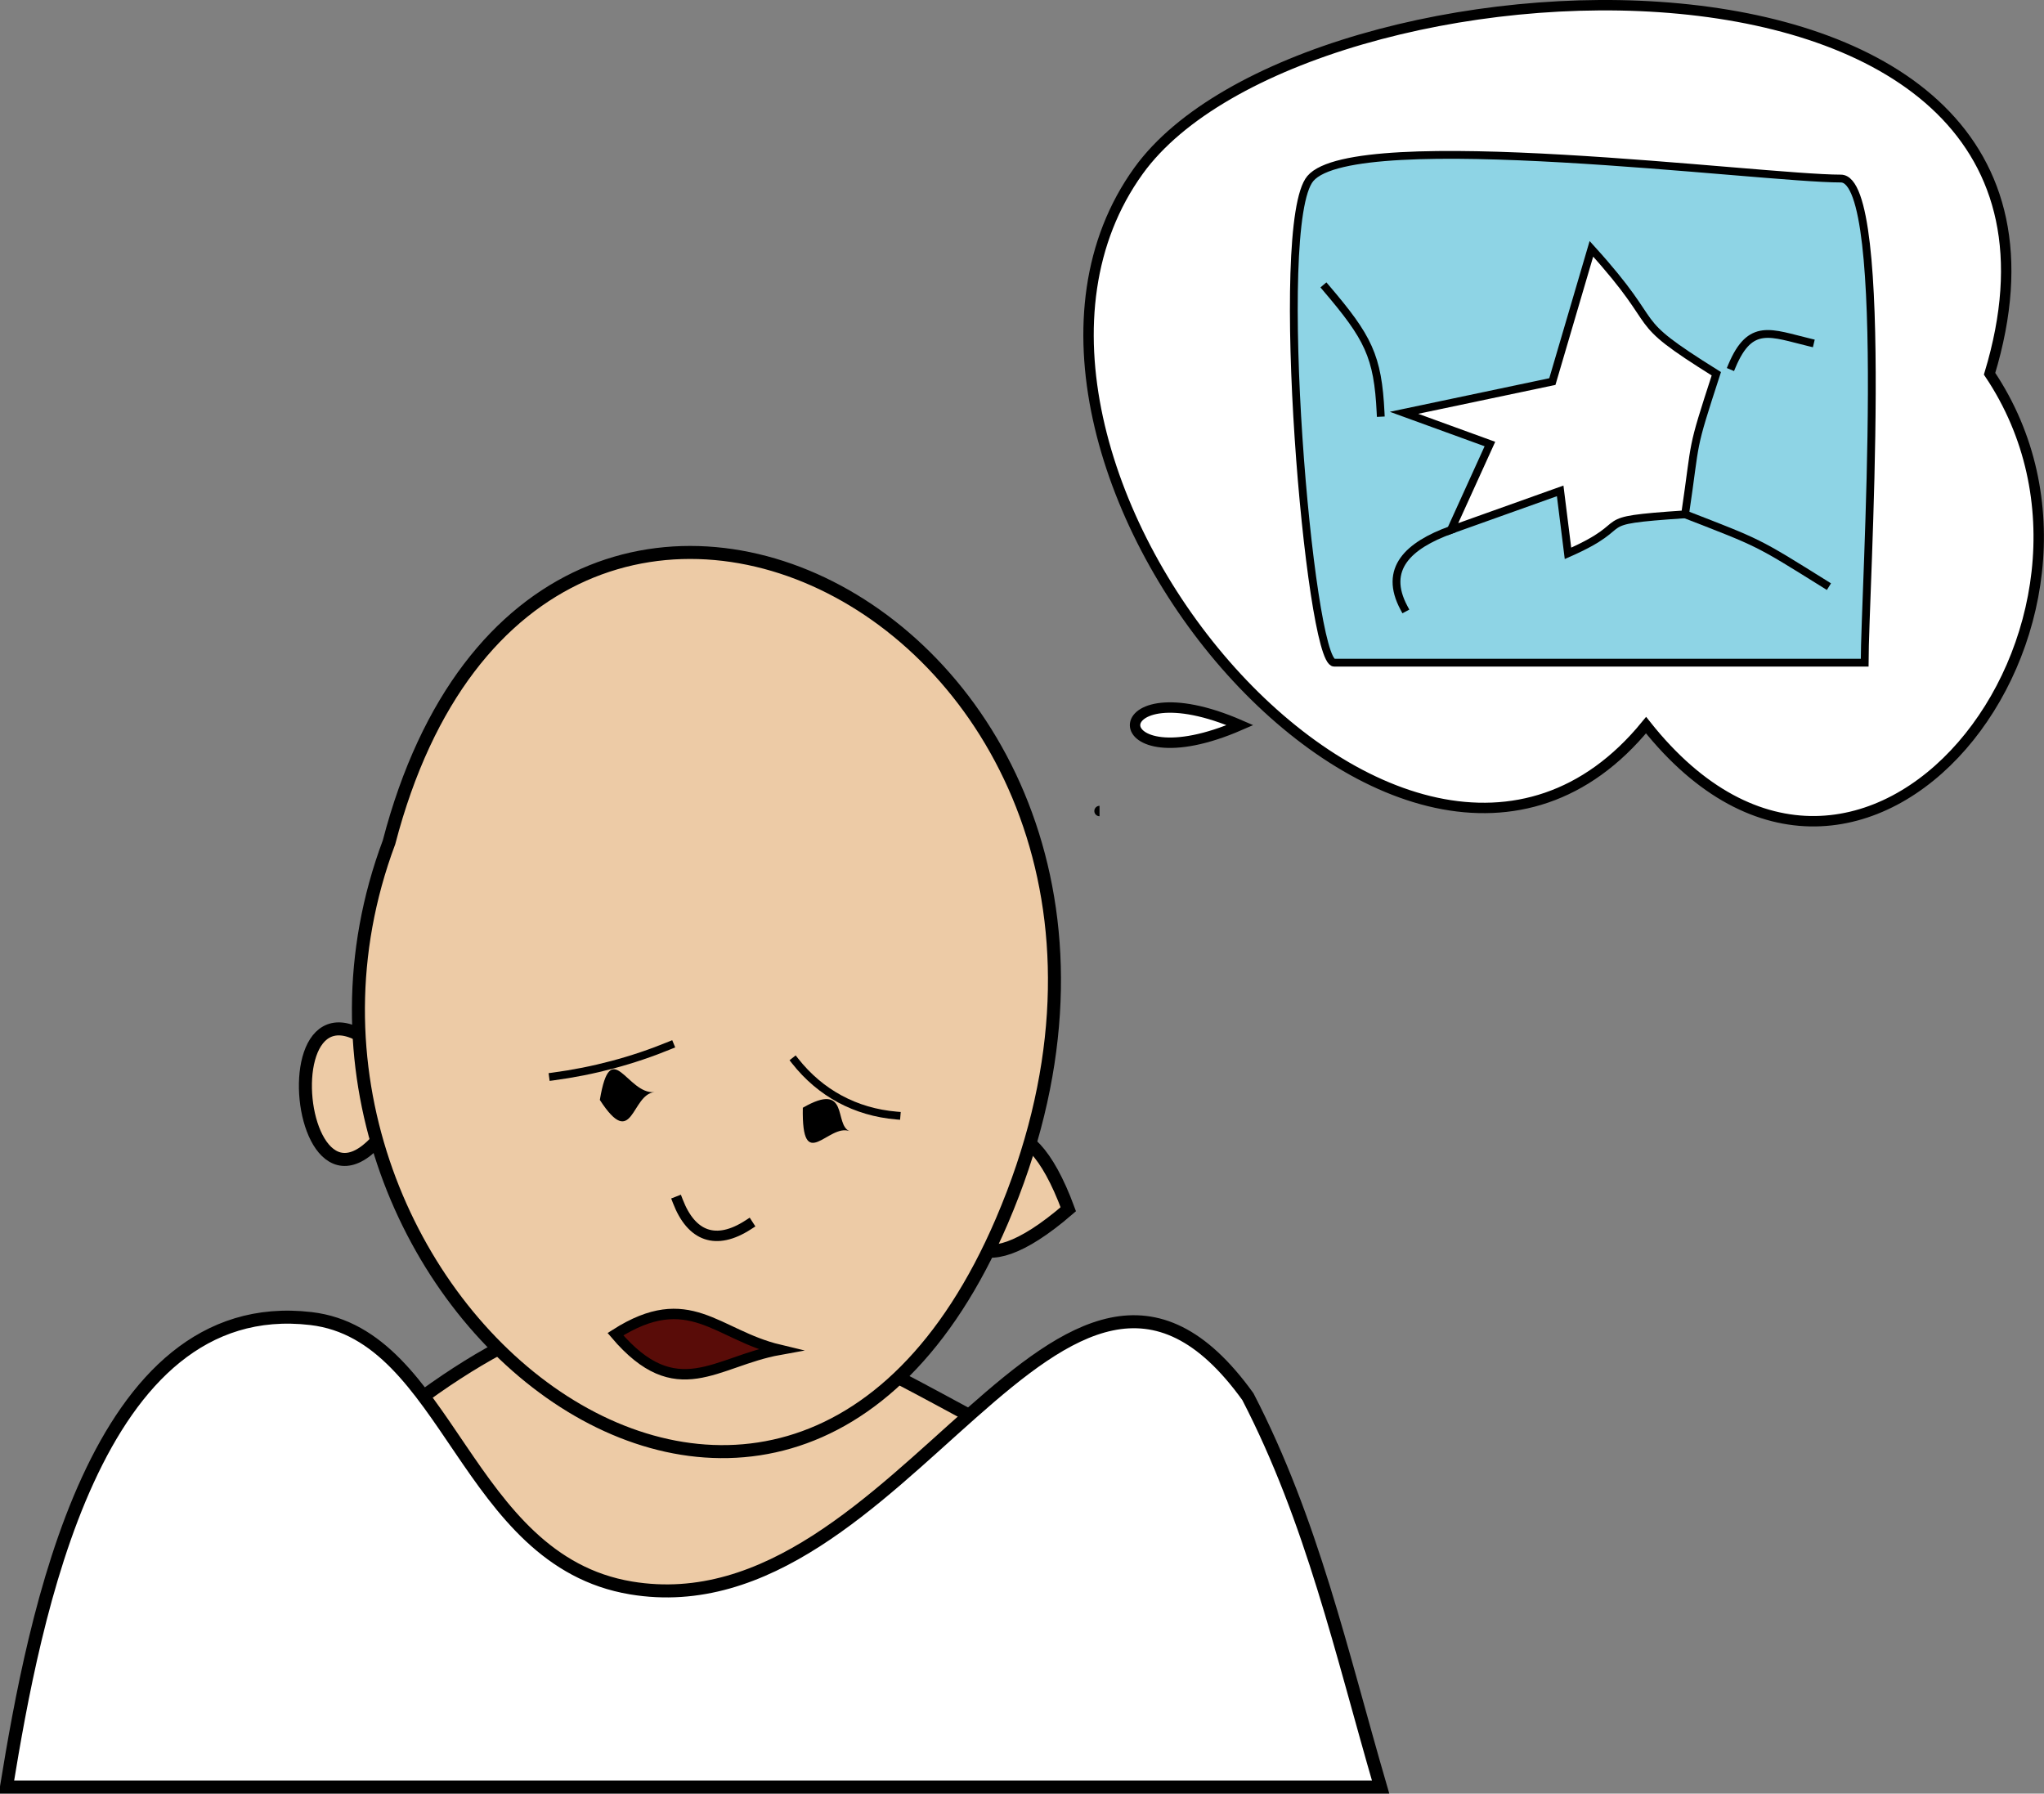 <svg xmlns="http://www.w3.org/2000/svg" xmlns:xlink="http://www.w3.org/1999/xlink" version="1.1" id="Layer_1" x="0px" y="0px" enable-background="new 0 0 822.05 841.89" xml:space="preserve" viewBox="312.65 336.24 196.35 172.28">
<rect x="312.65" y="336.24" width="196.35" height="172.28" fill="#808080" stroke="none"/>
<path fill-rule="evenodd" clip-rule="evenodd" fill="#EDCBA6" stroke="#000000" stroke-width="1.25" stroke-linecap="square" stroke-miterlimit="10" d="  M352.271,440.39C340.835,463.924,336.458,420.648,352.271,440.39L352.271,440.39z"/>
<path fill-rule="evenodd" clip-rule="evenodd" fill="#EDCBA6" stroke="#000000" stroke-width="1.25" stroke-linecap="square" stroke-miterlimit="10" d="  M415.273,452.39C396.713,468.426,406.98,429.941,415.273,452.39L415.273,452.39z"/>
<path fill-rule="evenodd" clip-rule="evenodd" fill="#EDCBA6" stroke="#000000" stroke-width="1.25" stroke-linecap="square" stroke-miterlimit="10" d="  M410.771,474.89c-22.795-12.078-34.959-21.398-58.5-3.75c-8.027,6.018-34.607,31.5-10.23,31.5  C381.632,502.64,399.103,514.138,410.771,474.89z"/>
<path fill-rule="evenodd" clip-rule="evenodd" fill="#EDCBA6" stroke="#000000" stroke-width="1.25" stroke-linecap="square" stroke-miterlimit="10" d="  M350.021,417.14c-16.02,42.854,37.64,85.925,58.875,36.375C432.853,397.619,364.558,361.391,350.021,417.14z"/>
<path fill-rule="evenodd" clip-rule="evenodd" d="M375.521,441.14c-2.263,0.221-2.048,5.684-5.25,0.75  C371.33,435.581,372.901,441.396,375.521,441.14z"/>
<path fill-rule="evenodd" clip-rule="evenodd" d="M394.271,444.89c-2.048-0.782-4.627,4.241-4.5-2.25  C394.295,440.04,392.724,444.299,394.271,444.89z"/>
<path fill="none" stroke="#000000" stroke-linecap="square" stroke-miterlimit="10" d="M377.771,451.64  c1.301,3.363,3.654,4.251,6.75,2.25"/>
<line fill="none" stroke="#000000" stroke-width="0.75" stroke-linecap="square" stroke-miterlimit="10" x1="392.021" y1="440.39" x2="392.021" y2="440.39"/>
<path fill="none" stroke="#000000" stroke-width="0.75" stroke-linecap="square" stroke-miterlimit="10" d="M389.021,438.14  c2.442,3.101,5.817,4.916,9.75,5.25"/>
<path fill="none" stroke="#000000" stroke-width="0.75" stroke-linecap="square" stroke-miterlimit="10" d="M365.771,439.64  c3.88-0.516,7.646-1.518,11.25-3"/>
<path fill-rule="evenodd" clip-rule="evenodd" fill="#590C08" stroke="#000000" stroke-linecap="square" stroke-miterlimit="10" d="  M387.521,465.89c-6.122,1.103-9.853,5.439-15.75-1.5C378.856,459.879,381.45,464.441,387.521,465.89z"/>
<path fill-rule="evenodd" clip-rule="evenodd" fill="#FFFFFF" stroke="#000000" stroke-width="1.25" stroke-linecap="square" stroke-miterlimit="10" d="  M432.523,470.39c-17.82-24.776-33.085,22.736-59.252,18.375c-15.968-2.661-17.505-24.32-30.75-25.875  c-20.81-2.443-26.591,28.777-29.25,45c44,0,88.001,0,132.002,0C441.494,494.913,438.709,482.342,432.523,470.39z"/>
<path fill-rule="evenodd" clip-rule="evenodd" fill="#FFFFFF" stroke="#000000" stroke-linecap="square" stroke-miterlimit="10" d="  M503.773,372.14c13.797-45.573-65.923-41.44-81.75-19.5c-19.598,27.167,25.573,81.592,48.75,53.25  C491.749,432.333,519.747,395.949,503.773,372.14z"/>
<path fill-rule="evenodd" clip-rule="evenodd" fill="#FFFFFF" stroke="#000000" stroke-linecap="square" stroke-miterlimit="10" d="  M418.273,414.14C409.817,414.14,409.817,414.14,418.273,414.14L418.273,414.14z"/>
<path fill-rule="evenodd" clip-rule="evenodd" fill="#FFFFFF" stroke="#000000" stroke-linecap="square" stroke-miterlimit="10" d="  M431.773,405.89C418.322,411.746,418.322,400.035,431.773,405.89L431.773,405.89z"/>
<path fill-rule="evenodd" clip-rule="evenodd" fill="#99330C" d="M459.523,359.39L459.523,359.39L459.523,359.39z"/>
<line fill="none" stroke="#000000" stroke-width="1.25" stroke-linecap="square" stroke-miterlimit="10" x1="459.523" y1="359.39" x2="459.523" y2="359.39"/>
<path fill-rule="evenodd" clip-rule="evenodd" fill="#8ED4E5" stroke="#000000" stroke-width="0.75" stroke-linecap="square" stroke-miterlimit="10" d="  M491.773,399.89c-16.987,0-33.975,0-50.962,0c-2.371,0-5.988-42.122-2.288-46.5c4.325-5.118,43.281,0,50.962,0  C494.363,353.39,491.773,393.029,491.773,399.89z"/>
<path fill-rule="evenodd" clip-rule="evenodd" fill="#FFFFFF" stroke="#000000" stroke-width="0.75" stroke-linecap="square" stroke-miterlimit="10" d="  M461.773,372.89c-4.75,1-9.5,2-14.25,3c2.75,1,5.5,2,8.25,3c-1.25,2.75-2.5,5.5-3.75,8.25c3.5-1.25,7-2.5,10.5-3.75  c0.25,2,0.5,4,0.75,6c6.891-3.024,1.559-3.098,11.25-3.75c1.115-7.516,0.483-5.759,3-13.5c-8.999-5.617-4.626-3.873-12-12  C464.273,364.39,463.023,368.64,461.773,372.89z"/>
<path fill-rule="evenodd" clip-rule="evenodd" fill="#8ED4E5" d="M479.023,371.39c3.212-1.339,2.318-3.491,7.5-2.25  C484.023,369.89,481.523,370.64,479.023,371.39z"/>
<path fill="none" stroke="#000000" stroke-width="0.75" stroke-linecap="square" stroke-miterlimit="10" d="M479.023,371.39  c1.773-4.223,3.737-3.151,7.5-2.25"/>
<path fill-rule="evenodd" clip-rule="evenodd" fill="#8ED4E5" d="M474.523,385.64c7.344,3.283,6.572,2.427,13.5,6.75  C483.559,390.158,479.163,387.468,474.523,385.64z"/>
<path fill="none" stroke="#000000" stroke-width="0.75" stroke-linecap="square" stroke-miterlimit="10" d="M474.523,385.64  c7.226,2.809,6.818,2.581,13.5,6.75"/>
<path fill-rule="evenodd" clip-rule="evenodd" fill="#8ED4E5" d="M452.023,387.14c-3.097,3.582-7.354,2.18-4.5,7.5  C449.023,392.14,450.523,389.64,452.023,387.14z"/>
<path fill="none" stroke="#000000" stroke-width="0.75" stroke-linecap="square" stroke-miterlimit="10" d="M452.023,387.14  c-4.083,1.488-6.52,3.737-4.5,7.5"/>
<path fill-rule="evenodd" clip-rule="evenodd" fill="#8ED4E5" d="M445.273,375.89c-2.061-5.566-0.52-6.452-5.25-12  C441.773,367.89,443.523,371.89,445.273,375.89z"/>
<path fill="none" stroke="#000000" stroke-width="0.75" stroke-linecap="square" stroke-miterlimit="10" d="M445.273,375.89  c-0.263-5.461-1.197-7.248-5.25-12"/>
</svg>